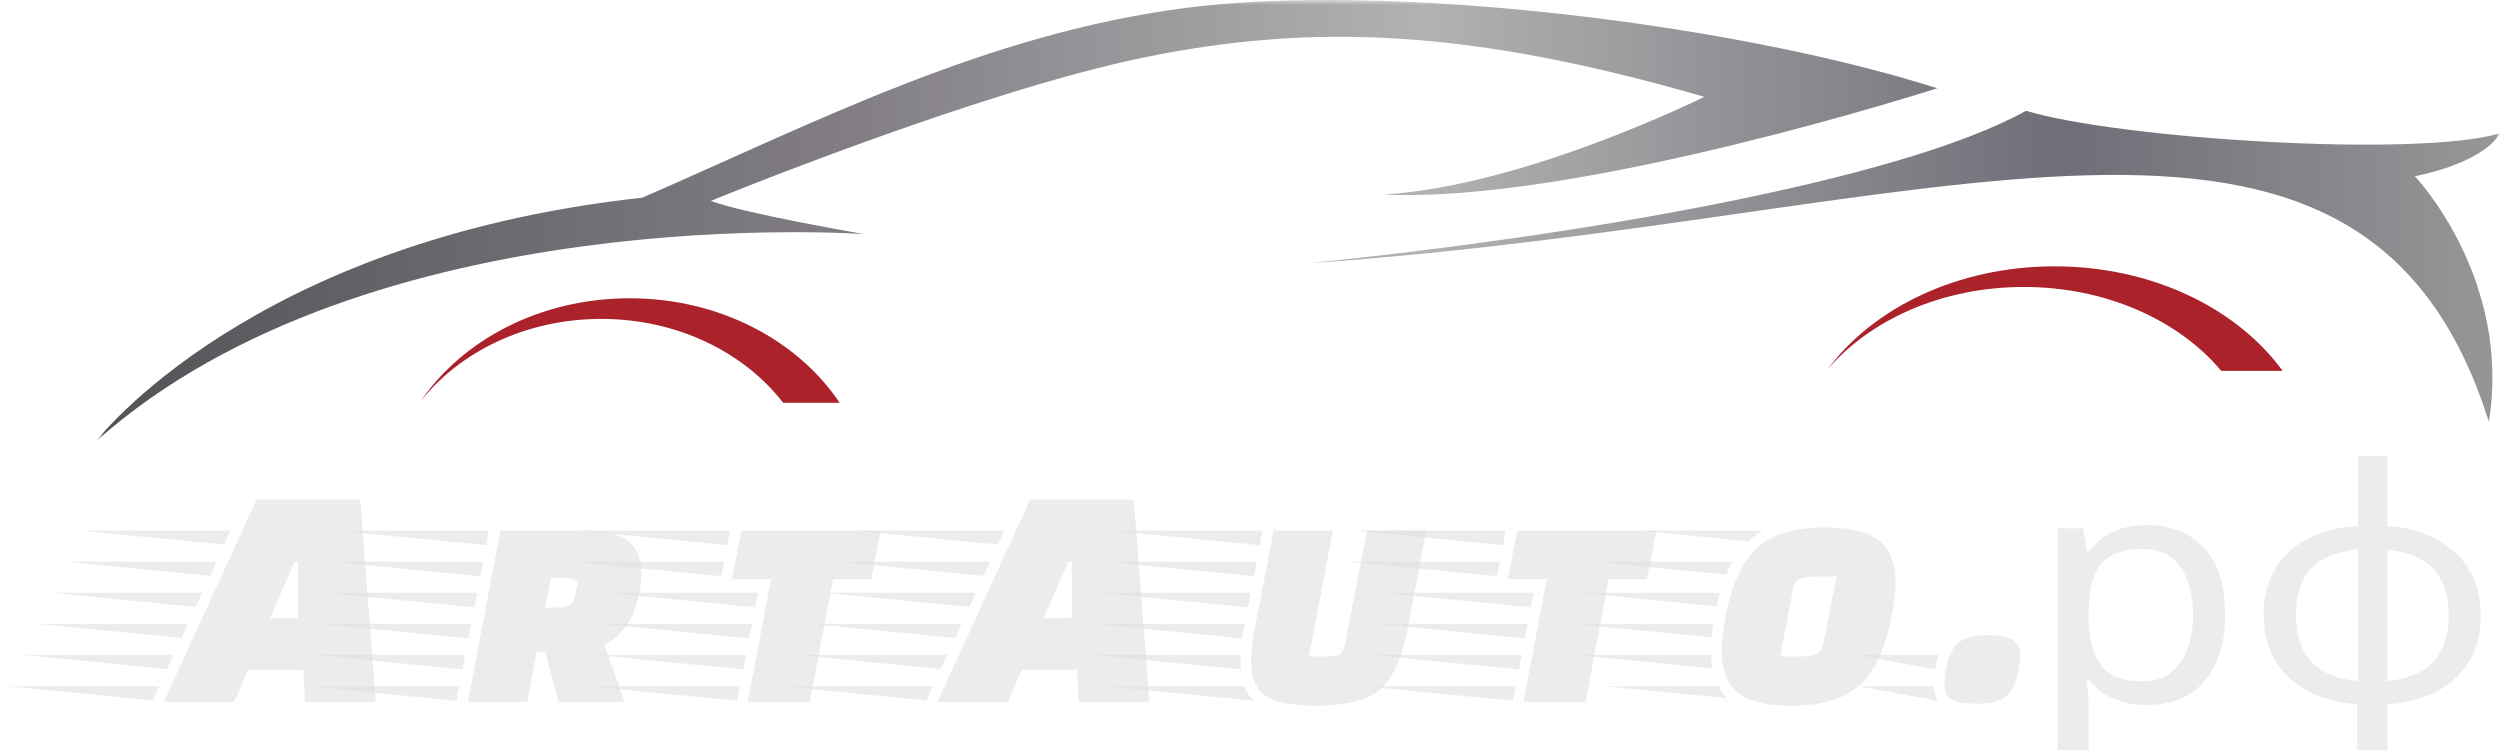 <svg width="250" height="75" viewBox="0 0 250 75" fill="none" xmlns="http://www.w3.org/2000/svg">
<g clip-path="url(#clip0_2_25)">
<mask id="mask0_2_25" style="mask-type:luminance" maskUnits="userSpaceOnUse" x="9" y="0" width="241" height="45">
<path d="M250 0H9.615V44.118H250V0Z" fill="white"/>
</mask>
<g mask="url(#mask0_2_25)">
<path d="M118.651 0.781C98.586 3.355 81.261 12.365 64.232 19.768C24.884 24.058 9.615 44.118 9.615 44.118C36.923 19.768 86.45 23.414 86.45 23.414C86.45 23.414 74.508 21.377 71.083 20.089C71.083 20.089 97.706 9.148 114.539 5.717C131.375 2.284 147.133 2.926 170.426 9.684C170.426 9.684 152.551 18.582 138.422 19.446C157.702 20.411 193.723 8.827 193.723 8.827C177.423 3.638 152.387 -7.62939e-06 132.714 -7.62939e-06C127.577 -7.62939e-06 122.805 0.248 118.651 0.781ZM130.982 26.311C193.723 22.06 236.223 1.854 248.888 42.188C251.199 27.812 241.486 17.622 241.486 17.622C241.486 17.622 248.141 16.442 250 13.332C241.582 15.798 211.829 13.868 202.604 11.079C189.856 18.16 157.104 23.671 130.982 26.311Z" fill="url(#paint0_linear_2_25)"/>
<mask id="mask1_2_25" style="mask-type:luminance" maskUnits="userSpaceOnUse" x="-55" y="-57" width="369" height="225">
<path d="M-54.303 -56.803H313.92V167.396H-54.303V-56.803Z" fill="white"/>
</mask>
<g mask="url(#mask1_2_25)">
<path d="M42.047 40.148C46.248 33.976 54.039 29.827 62.963 29.827C71.949 29.827 79.787 34.036 83.965 40.28H78.316C74.41 35.226 67.726 31.891 60.133 31.891C52.604 31.891 45.968 35.166 42.047 40.148Z" fill="#AB222B"/>
<path d="M182.747 36.954C187.306 30.782 195.764 26.634 205.454 26.634C215.213 26.634 223.723 30.841 228.26 37.085H222.125C217.885 32.031 210.627 28.697 202.383 28.697C194.21 28.697 187.003 31.973 182.747 36.954Z" fill="#AB222B"/>
</g>
</g>
<g filter="url(#filter0_d_2_25)">
<path d="M23.436 66.177H16.385L25.657 45.956H36.022L37.574 66.177H30.487L30.346 62.974H24.811L23.436 66.177ZM29.817 57.829V52.168H29.465L26.997 57.829H29.817ZM15.256 66.047L0.801 64.624H15.926L15.256 66.047ZM16.702 62.909L2.247 61.485H17.372L16.702 62.909ZM18.147 59.803L3.692 58.379H18.782L18.147 59.803ZM19.558 56.697L5.138 55.273H20.228L19.558 56.697ZM21.003 53.591L6.583 52.168H21.638L21.003 53.591ZM23.859 47.347L9.474 45.956H24.494L23.859 47.347ZM22.413 50.453L8.029 49.062H23.048L22.413 50.453ZM23.859 47.347L24.494 45.956H9.474L23.859 47.347Z" fill="#E1E1E1" fill-opacity="0.61"/>
<path d="M58.995 49.062C62.427 49.062 64.142 50.485 64.142 53.332C64.142 54.627 63.86 55.975 63.296 57.377C62.732 58.757 61.78 59.792 60.441 60.482L62.45 66.177H55.857L54.517 61.194H53.671L52.719 66.177H46.796L50.04 49.062H58.995ZM57.691 54.659C57.691 54.637 57.702 54.529 57.726 54.335C57.726 53.969 57.103 53.785 55.857 53.785H55.081L54.517 56.762H55.646C56.727 56.762 57.338 56.438 57.479 55.791L57.691 54.659ZM45.633 66.079L30.684 64.624H45.915L45.633 66.079ZM46.831 59.835L31.883 58.379H47.114L46.831 59.835ZM47.431 56.729L32.482 55.273H47.713L47.431 56.729ZM48.03 53.623L33.081 52.168H48.312L48.03 53.623ZM48.63 50.518L33.681 49.062H48.876L48.63 50.518ZM46.232 62.941L31.284 61.485H46.514L46.232 62.941Z" fill="#E1E1E1" fill-opacity="0.61"/>
<path d="M87.119 53.915H83.311L80.985 66.177H74.779L77.106 53.915H73.193L74.145 49.062H88.071L87.119 53.915ZM73.722 66.079L58.773 64.624H74.004L73.722 66.079ZM74.921 59.835L59.972 58.379H75.203L74.921 59.835ZM75.52 56.729L60.571 55.273H75.802L75.52 56.729ZM72.135 53.623L57.187 52.168H72.417L72.135 53.623ZM72.735 50.518L57.786 49.062H72.981L72.735 50.518ZM74.321 62.941L59.372 61.485H74.603L74.321 62.941Z" fill="#E1E1E1" fill-opacity="0.61"/>
<path d="M100.8 66.177H93.749L103.021 45.956H113.387L114.938 66.177H107.852L107.711 62.974H102.175L100.8 66.177ZM107.182 57.829V52.168H106.829L104.361 57.829H107.182ZM92.621 66.047L78.166 64.624H93.291L92.621 66.047ZM94.066 62.909L79.611 61.485H94.736L94.066 62.909ZM95.512 59.803L81.057 58.379H96.147L95.512 59.803ZM96.922 56.697L82.502 55.273H97.592L96.922 56.697ZM98.368 53.591L83.948 52.168H99.002L98.368 53.591ZM101.223 47.347L86.839 45.956H101.858L101.223 47.347ZM99.778 50.453L85.393 49.062H100.412L99.778 50.453ZM101.223 47.347L101.858 45.956H86.839L101.223 47.347Z" fill="#E1E1E1" fill-opacity="0.61"/>
<path d="M124.196 59.835L109.247 58.379H124.478L124.196 59.835ZM124.795 56.729L109.847 55.273H125.077L124.795 56.729ZM125.395 53.623L110.446 52.168H125.677L125.395 53.623ZM125.994 50.518L111.045 49.062H126.241L125.994 50.518ZM124.055 61.485V62.132C124.055 62.499 124.067 62.769 124.09 62.941L109.142 61.485H124.055ZM125.43 66.079L110.481 64.624H124.408C124.666 65.228 125.007 65.713 125.43 66.079ZM132.658 61.647C133.292 61.647 133.727 61.582 133.962 61.453C134.221 61.302 134.397 60.957 134.491 60.418L136.712 49.062H142.635L140.802 58.703C140.238 61.722 139.321 63.793 138.052 64.915C136.806 66.015 134.667 66.565 131.635 66.565C129.214 66.565 127.522 66.241 126.558 65.594C125.594 64.925 125.113 63.772 125.113 62.132C125.113 61.227 125.242 60.083 125.5 58.703L127.369 49.062H133.292L130.895 61.647H132.658Z" fill="#E1E1E1" fill-opacity="0.61"/>
<path d="M164.691 53.915H160.883L158.556 66.177H152.35L154.677 53.915H150.764L151.716 49.062H165.643L164.691 53.915ZM151.293 66.079L136.344 64.624H151.575L151.293 66.079ZM152.491 59.835L137.543 58.379H152.774L152.491 59.835ZM153.091 56.729L138.142 55.273H153.373L153.091 56.729ZM149.706 53.623L134.758 52.168H149.988L149.706 53.623ZM150.306 50.518L135.357 49.062H150.552L150.306 50.518ZM151.892 62.941L136.943 61.485H152.174L151.892 62.941Z" fill="#E1E1E1" fill-opacity="0.61"/>
<path d="M182.497 48.738C185.035 48.738 186.845 49.191 187.926 50.097C189.006 50.981 189.548 52.373 189.548 54.271C189.548 55.198 189.418 56.32 189.16 57.635C188.572 60.741 187.538 63.006 186.058 64.429C184.577 65.853 182.25 66.565 179.077 66.565C176.585 66.565 174.811 66.123 173.753 65.238C172.695 64.332 172.167 62.941 172.167 61.065C172.167 60.094 172.295 58.951 172.554 57.635C173.141 54.529 174.163 52.275 175.622 50.873C177.079 49.45 179.37 48.738 182.497 48.738ZM180.099 61.647C180.78 61.647 181.285 61.572 181.615 61.421C181.968 61.27 182.202 60.935 182.32 60.418L183.66 53.656H181.51C180.851 53.656 180.333 53.731 179.958 53.882C179.606 54.033 179.394 54.357 179.324 54.853L178.019 61.647H180.099ZM171.321 58.379C171.226 59.048 171.167 59.501 171.144 59.738L157.253 58.379H171.321ZM171.99 55.273L171.673 56.632L157.887 55.273H171.99ZM171.109 61.485C171.109 61.83 171.155 62.283 171.25 62.844L157.394 61.485H171.109ZM173.224 52.168C172.942 52.728 172.742 53.16 172.625 53.462L159.298 52.168H173.224ZM171.849 64.624C172.131 65.141 172.436 65.54 172.766 65.821L160.462 64.624H171.849ZM176.292 49.062C175.728 49.364 175.245 49.72 174.846 50.129L164.022 49.062H176.292Z" fill="#E1E1E1" fill-opacity="0.61"/>
<path d="M193.841 61.485C193.7 61.917 193.595 62.402 193.524 62.941L185.697 61.485H193.841ZM193.771 66.079L185.873 64.624H193.383C193.429 65.249 193.559 65.734 193.771 66.079ZM194.582 62.974C194.817 61.701 195.228 60.806 195.816 60.288C196.426 59.771 197.378 59.512 198.671 59.512C199.987 59.512 200.869 59.673 201.316 59.997C201.785 60.321 202.021 60.784 202.021 61.388C202.021 61.992 201.974 62.521 201.88 62.974C201.644 64.246 201.221 65.13 200.611 65.626C200.022 66.123 199.07 66.371 197.755 66.371C196.462 66.371 195.58 66.22 195.111 65.918C194.663 65.594 194.441 65.141 194.441 64.559C194.441 63.955 194.487 63.426 194.582 62.974Z" fill="#E1E1E1" fill-opacity="0.61"/>
<path d="M214.755 48.512C217.082 48.512 218.95 49.256 220.361 50.744C221.795 52.232 222.511 54.475 222.511 57.474C222.511 59.436 222.183 61.097 221.524 62.456C220.889 63.793 219.986 64.807 218.809 65.497C217.659 66.166 216.295 66.5 214.72 66.5C213.756 66.5 212.899 66.381 212.146 66.144C211.394 65.907 210.748 65.605 210.207 65.238C209.691 64.85 209.244 64.429 208.867 63.977H208.655C208.704 64.343 208.75 64.807 208.796 65.368C208.845 65.928 208.867 66.414 208.867 66.823V73.941H205.764V48.835H208.303L208.726 51.197H208.867C209.244 50.701 209.691 50.248 210.207 49.838C210.748 49.428 211.383 49.105 212.111 48.868C212.864 48.63 213.745 48.512 214.755 48.512ZM214.191 50.906C212.921 50.906 211.899 51.132 211.123 51.585C210.348 52.017 209.784 52.675 209.431 53.559C209.078 54.443 208.891 55.565 208.867 56.923V57.474C208.867 58.897 209.032 60.105 209.361 61.097C209.691 62.089 210.242 62.844 211.018 63.362C211.817 63.879 212.899 64.138 214.261 64.138C215.413 64.138 216.354 63.847 217.082 63.265C217.835 62.682 218.386 61.895 218.739 60.903C219.115 59.889 219.303 58.735 219.303 57.441C219.303 55.457 218.88 53.872 218.034 52.685C217.212 51.499 215.931 50.906 214.191 50.906Z" fill="#E1E1E1" fill-opacity="0.61"/>
<path d="M238.739 48.577C240.619 48.727 242.252 49.18 243.639 49.935C245.05 50.69 246.143 51.704 246.918 52.977C247.694 54.249 248.082 55.759 248.082 57.506C248.082 59.253 247.705 60.773 246.952 62.068C246.2 63.34 245.131 64.354 243.744 65.109C242.357 65.842 240.689 66.284 238.739 66.435V73.941H235.707V66.435C233.849 66.284 232.216 65.842 230.806 65.109C229.396 64.354 228.303 63.34 227.527 62.068C226.752 60.773 226.364 59.253 226.364 57.506C226.364 55.737 226.739 54.217 227.49 52.944C228.244 51.65 229.325 50.636 230.736 49.903C232.146 49.148 233.837 48.706 235.811 48.577V41.588H238.739V48.577ZM235.811 50.938C234.378 51.068 233.204 51.402 232.287 51.941C231.37 52.48 230.687 53.214 230.242 54.141C229.819 55.069 229.607 56.19 229.607 57.506C229.607 58.8 229.819 59.922 230.242 60.871C230.687 61.798 231.37 62.542 232.287 63.103C233.204 63.642 234.378 63.977 235.811 64.106V50.938ZM238.739 64.106C240.149 63.955 241.3 63.61 242.192 63.071C243.109 62.531 243.78 61.798 244.203 60.871C244.649 59.922 244.873 58.8 244.873 57.506C244.873 56.212 244.649 55.101 244.203 54.173C243.756 53.246 243.075 52.513 242.159 51.974C241.264 51.434 240.125 51.1 238.739 50.971V64.106Z" fill="#E1E1E1" fill-opacity="0.61"/>
</g>
</g>
<defs>
<filter id="filter0_d_2_25" x="-3.199" y="41.588" width="255.28" height="40.353" filterUnits="userSpaceOnUse" color-interpolation-filters="sRGB">
<feFlood flood-opacity="0" result="BackgroundImageFix"/>
<feColorMatrix in="SourceAlpha" type="matrix" values="0 0 0 0 0 0 0 0 0 0 0 0 0 0 0 0 0 0 127 0" result="hardAlpha"/>
<feOffset dy="4"/>
<feGaussianBlur stdDeviation="2"/>
<feComposite in2="hardAlpha" operator="out"/>
<feColorMatrix type="matrix" values="0 0 0 0 0 0 0 0 0 0 0 0 0 0 0 0 0 0 0.25 0"/>
<feBlend mode="normal" in2="BackgroundImageFix" result="effect1_dropShadow_2_25"/>
<feBlend mode="normal" in="SourceGraphic" in2="effect1_dropShadow_2_25" result="shape"/>
</filter>
<linearGradient id="paint0_linear_2_25" x1="9.616" y1="22.059" x2="250" y2="22.059" gradientUnits="userSpaceOnUse">
<stop stop-color="#515456"/>
<stop offset="0.311" stop-color="#827D85"/>
<stop offset="0.312" stop-color="#827D85"/>
<stop offset="0.552" stop-color="#B0B3B1"/>
<stop offset="0.553" stop-color="#B0B3B1"/>
<stop offset="0.816" stop-color="#706E78"/>
<stop offset="0.82" stop-color="#706E78"/>
<stop offset="0.999" stop-color="#959797"/>
<stop offset="1" stop-color="#959797"/>
</linearGradient>
<clipPath id="clip0_2_25">
<rect width="250" height="75" fill="white"/>
</clipPath>
</defs>
</svg>
